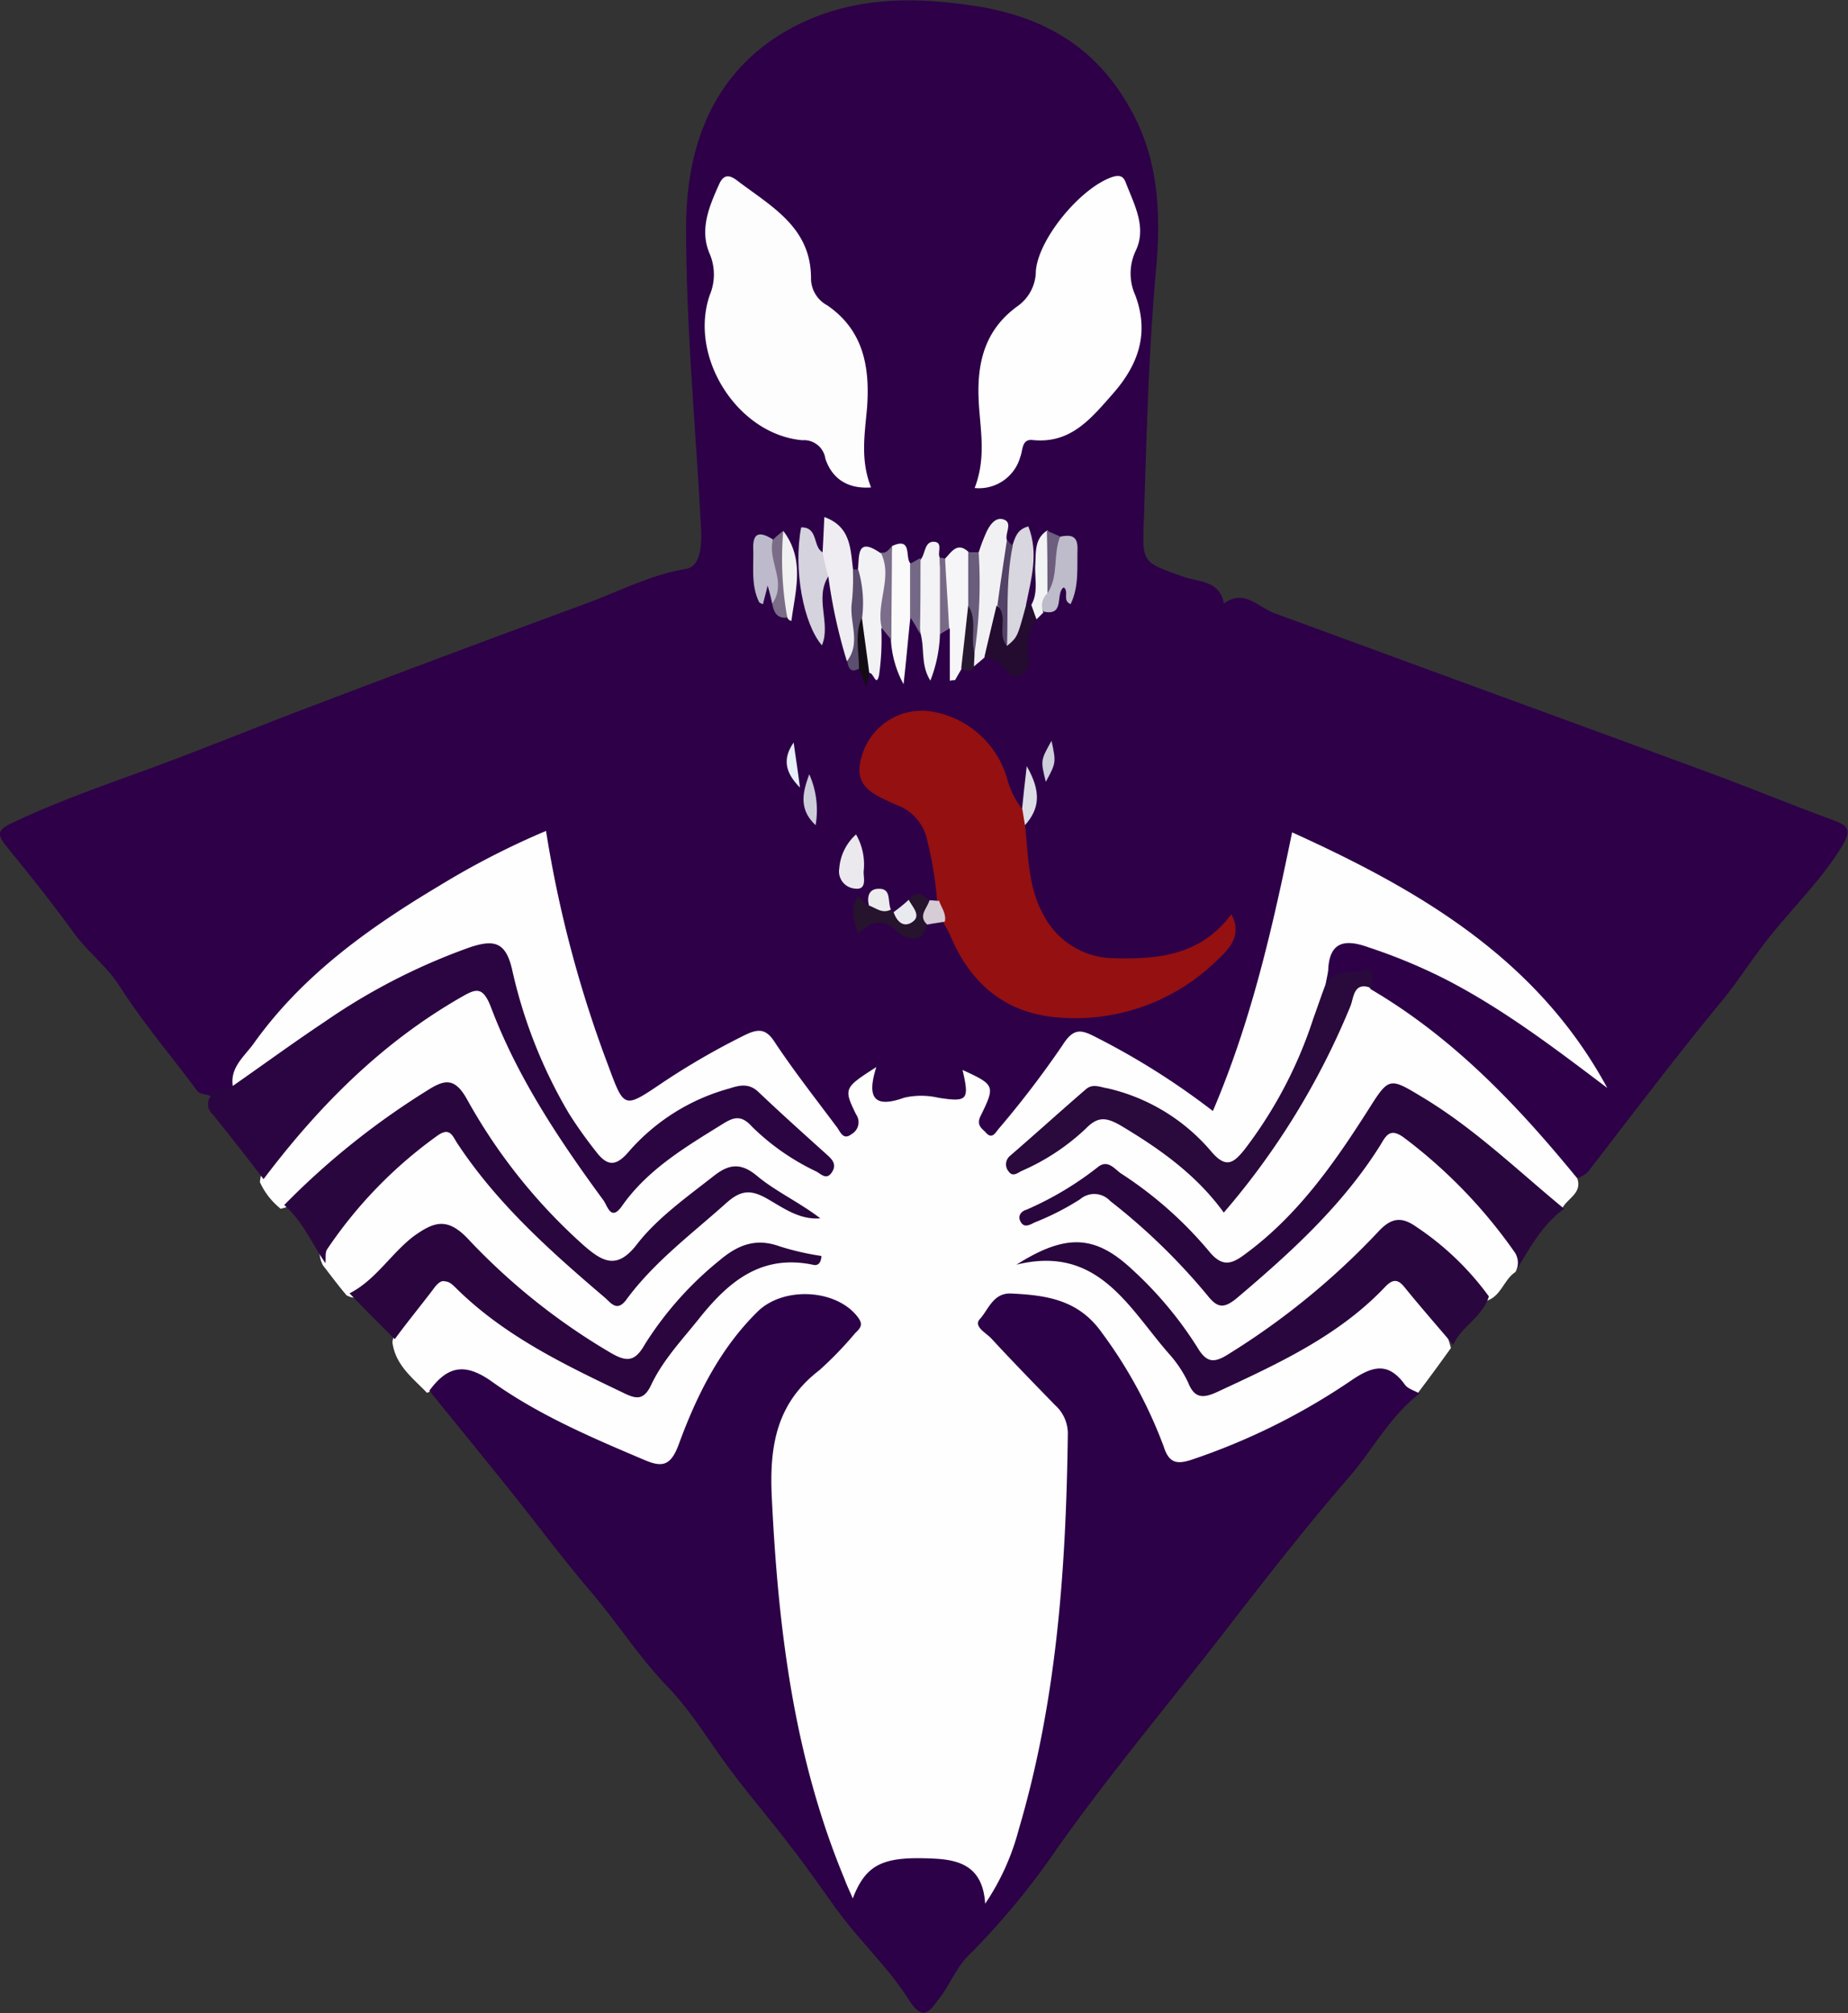 <svg xmlns="http://www.w3.org/2000/svg" viewBox="0 0 192.91 210.12"><rect x="0" y="0" width="192.91" height="210.12" fill="#333333" stroke="none"/><defs><style>.cls-1{fill:#2d0048;}.cls-2{fill:#fefefe;}.cls-3{fill:#2c0147;}.cls-4{fill:#2b0541;}.cls-5{fill:#2a063e;}.cls-6{fill:#2a063f;}.cls-7{fill:#2a053e;}.cls-8{fill:#941011;}.cls-9{fill:#fefdfe;}.cls-10{fill:#2a093c;}.cls-11{fill:#efedf2;}.cls-12{fill:#f1f1f4;}.cls-13{fill:#f2f2f5;}.cls-14{fill:#f6f6f8;}.cls-15{fill:#f3f2f5;}.cls-16{fill:#d5d3dd;}.cls-17{fill:#fafafb;}.cls-18{fill:#d8d6de;}.cls-19{fill:#240c30;}.cls-20{fill:#bebbca;}.cls-21{fill:#26132d;}.cls-22{fill:#bdbacb;}.cls-23{fill:#ebe9ee;}.cls-24{fill:#f1f1f2;}.cls-25{fill:#5c4e6e;}.cls-26{fill:#f2f3f4;}.cls-27{fill:#6a5d7c;}.cls-28{fill:#7c6e8b;}.cls-29{fill:#7b6d87;}.cls-30{fill:#746886;}.cls-31{fill:#534367;}.cls-32{fill:#786a87;}.cls-33{fill:#271831;}.cls-34{fill:#140c14;}.cls-35{fill:#cdccda;}.cls-36{fill:#dddde6;}.cls-37{fill:#6d5e7e;}.cls-38{fill:#cecfdb;}.cls-39{fill:#ececee;}.cls-40{fill:#d5ccd5;}.cls-41{fill:#e8eff8;}.cls-42{fill:#e9eaef;}</style></defs><title>Asset 7</title><g id="Layer_2" data-name="Layer 2"><g id="Layer_1-2" data-name="Layer 1"><path class="cls-1" d="M21.94,114.38c-.48-.18-1.09-.18-1.33-.48-2.72-3.68-5.67-7.12-8.15-11-1.27-2-3.32-3.56-4.77-5.55C5.47,94.28,3.05,91.26.64,88.3c-1.15-1.39-.66-1.81.78-2.47C6.13,83.59,11.08,81.9,16,80.09c5.55-2.05,11-4.29,16.6-6.4Q46.87,68.26,61.18,63c3.44-1.27,6.7-3,10.44-3.62,1.51-.24,1.63-2.47,1.57-4-.54-10.5-1.57-21.07-1.57-31.57,0-8.87,3-16.84,11.59-21.19,6-3,12.31-3,19-1.93,7.54,1.27,12.8,4.83,16.18,11.41,2.6,5,2.78,10.56,2.29,16-.78,8.69-1,17.44-1.27,26.14-.18,4.53-.18,4.41,4,5.92,1.57.6,3.92.36,4.35,2.84,2.11-1.57,3.56.36,5.25,1,7.61,2.78,15.27,5.61,22.88,8.39,7.42,2.72,14.85,5.43,22.21,8.15,4.47,1.63,8.81,3.44,13.28,5.07,1.57.6,1.93,1,.91,2.72-2.41,3.92-5.79,7-8.51,10.68-1.45,1.93-2.78,4-4.35,5.85-4.71,5.73-9.17,11.65-13.7,17.5a3.24,3.24,0,0,1-1,.6c-1.21.18-1.87-.66-2.47-1.45A73.41,73.41,0,0,0,144.47,105a4.16,4.16,0,0,1-1.63-1.75c-.36-1.27-1.27-1-2.17-.85s-1.57,1-2.54.36c-.78-4.41,1.09-6.22,5.31-4.89,8.33,2.66,15.51,7.36,21.85,12.49-6.4-9.6-16.12-15.75-26.62-20.88-2.9-1.45-3-1.39-3.62,1.87a140.27,140.27,0,0,1-6,21.49c-1.39,3.56-2.35,3.86-5.55,1.75-2.54-1.69-5-3.32-7.67-4.83-2.17-1.21-3.68-1.09-5,1.21a33.93,33.93,0,0,1-4.83,6.16c-.85.91-1.69,2.29-3.26,1.45s-1-2.23-.6-3.5A1.62,1.62,0,0,0,102,114c-1.63,1.87-3.8,1.57-5.92,1.39s-4.59,1.51-5.73-1.75c-.85.78-.42,1.57-.36,2.35.06,1,.12,2.11-1,2.6s-1.93-.24-2.66-.91A37.13,37.13,0,0,1,81,110.7c-1.21-1.93-2.66-2.17-4.59-1.15-2.84,1.57-5.49,3.32-8.15,5.13-3,2-3.86,1.69-5.13-1.51A112.4,112.4,0,0,1,56.59,90.6c-.36-2-1-2.29-2.78-1.39C44.76,93.73,36.25,99,29.43,106.65a30,30,0,0,0-4.59,6.7C24.18,114.5,23.15,114.62,21.94,114.38Z"/><path class="cls-2" d="M24.3,113.35c-.3-1.93,1.21-3.08,2.17-4.41,5.07-7.12,12-12.07,19.38-16.48A84.26,84.26,0,0,1,57,86.73a123.69,123.69,0,0,0,6.52,24.57c1.63,4.41,1.63,4.41,5.49,1.81A76.05,76.05,0,0,1,77.84,108c1.39-.66,2.17-.6,3.08.85,2,3,4.23,5.85,6.4,8.75.36.42.66,1.51,1.57.78a1.42,1.42,0,0,0,.48-2.05c-1.33-2.72-1.27-2.78,2.11-4.95-1,3.14-.3,4.35,2.9,3.2a7.88,7.88,0,0,1,3.56,0c3.08.48,3.26.24,2.54-2.9,3.38,1.57,3.44,1.63,1.87,4.83-.48,1,.24,1.33.6,1.75.66.72,1-.12,1.39-.54a101.68,101.68,0,0,0,6.58-8.63c1.15-1.81,1.93-1.63,3.44-.85a76.71,76.71,0,0,1,12.25,7.73c4-9.36,6.22-19.07,8.27-29.09,13.46,6.1,25.65,13.28,32.9,26.68-5.43-4.1-10.8-8.21-16.9-11.35a57.7,57.7,0,0,0-8-3.32c-2.35-.85-4.1-.72-4.23,2.35-.06.6-.24,1.15-.3,1.75.78,1.21.18,2.35-.24,3.44a50.88,50.88,0,0,1-6.64,13.16c-2.29,3.26-3.68,3.38-6.52.66a23.21,23.21,0,0,0-6.7-4.59c-2.41-1.15-4.59-1-6.64.91-1.45,1.39-3,2.78-4.77,4.35a27.7,27.7,0,0,0,5.73-3.74,3.92,3.92,0,0,1,5-.3,45.08,45.08,0,0,1,8.27,6c2.11,2.05,2.11,2.11,3.92-.36,3.74-5.13,7.24-10.38,9.6-16.36a9.32,9.32,0,0,1,1.39-2.66c.66-.78,1.45-1.57,2.35-.24,8.63,5.07,15.33,12.13,21.55,19.74.54,1.57-1.09,2.11-1.57,3.14-1.63.3-2.6-.85-3.62-1.75a86.5,86.5,0,0,0-11.17-8.69c-2.9-1.81-3.2-1.75-5,1a59.22,59.22,0,0,1-11,13.46c-3.74,3.2-4.59,3.2-8-.24a73.25,73.25,0,0,0-6.16-5.31c-2-1.63-3.86-1.93-5.92-.12a7.6,7.6,0,0,1-2.72,1.51,2.32,2.32,0,0,0,.72-.3c4.83-2.47,5.07-2.41,9,1.33,2.35,2.23,4.65,4.47,6.82,6.82,1.15,1.21,2,1.21,3.32.18a70.62,70.62,0,0,0,13.22-13.94c1.93-2.78,2.9-3,5.61-1a45.57,45.57,0,0,1,9.6,10,3.4,3.4,0,0,1,.42,3.68c-1.21.78-1.51,2.54-3,3-2.11-.12-2.9-2-4.16-3.26-4.65-4.47-5.07-4.47-9.6.06a59,59,0,0,1-12.07,9.42c-2.84,1.69-3.8,1.45-5.92-1.09a67.54,67.54,0,0,0-4.89-6.1c-2.66-2.66-5.49-4.77-8.69-3.38,2.05-.72,4.35.54,6.46,2.54a44,44,0,0,1,7.3,8.75c1.27,2.05,2.66,2.29,4.77,1.21,5.13-2.6,10.2-5.19,14.55-9,2.17-1.87,3.38-1.75,5.37.42a11.06,11.06,0,0,1,3.14,5.37c-1.21,1.69-2.41,3.32-3.68,5-.48.12-1.15.24-1.45,0-2.54-2.05-4.53-.66-6.76.66A71.75,71.75,0,0,1,126,152.89c-4,1.39-4.59,1.09-6.28-2.6a50.63,50.63,0,0,0-6.46-10.86c-1.81-2.29-4.29-2.84-6.94-3a2.19,2.19,0,0,0-2.23,1.21c-.48.91.18,1.51.66,2.17a56.1,56.1,0,0,0,5,5.67,7.1,7.1,0,0,1,2.29,5.07c.24,13.76-1,27.28-4.83,40.56a30.59,30.59,0,0,1-2.72,6.7c-.91,1.63-1.87,1.93-3.08.12-2.05-2.9-7.85-3.5-10.38-1.21s-3.2,2.23-4.53-1.15a95.77,95.77,0,0,1-5.92-22.39c-1-6.88-.91-13.82-1.45-20.76a8.18,8.18,0,0,1,2.6-6.76c1.81-1.75,3.26-3.86,5-5.61.66-.66,1.27-1.33.66-2.35a2.34,2.34,0,0,0-2.23-1.27c-2.66.18-5.13.6-6.94,3a47.07,47.07,0,0,0-6,10.38c-1.93,4.71-2.6,4.89-7.24,3a65.62,65.62,0,0,1-13.16-6.64,6.79,6.79,0,0,0-7.24-.78c-1.51-1.57-3.32-2.9-3.62-5.31a9.72,9.72,0,0,1,1.15-3c2.9-4.16,4.23-4.35,8-1.15,4.29,3.56,9.23,6,14.24,8.39,1.51.72,2.41.3,3.2-1.09,2.17-3.92,5.55-6.82,8.63-10a5.77,5.77,0,0,1,5.43-1.87c-4-.48-4.35-.42-7.42,2.47a49.22,49.22,0,0,0-6,6.7c-2.11,3-3.08,3.14-6.22,1.15A84.38,84.38,0,0,1,48.5,131.1c-2.72-2.6-3-2.66-5.92-.12a45.5,45.5,0,0,0-3.5,3.32c-.78.78-1.63,1.57-2.9.91-.85-1-1.63-2.05-2.47-3.14-.78-1.51-.12-2.72.72-3.86a37.35,37.35,0,0,1,9.11-9.11c2.47-1.75,3.44-1.69,5.25.78,3.62,5,8.21,9.05,12.55,13.4,1.81,1.81,3.2,1.87,4.89-.24a48.51,48.51,0,0,1,7.3-6.76c3.5-2.9,3.74-3,7.67-.85a8.06,8.06,0,0,0,1.45.72c-.18-.12-.54-.24-.85-.42-5.55-3-4.59-3.92-10.92,1.27-1.45,1.21-2.72,2.66-4.16,4-2.47,2.29-3.86,2.41-6.58.24a53.54,53.54,0,0,1-11-13.1c-2.72-4.29-2.66-4.29-6.76-1.57a88.92,88.92,0,0,0-10,7.85,6.07,6.07,0,0,1-3.08,1.75,7.56,7.56,0,0,1-2.17-2.78,6.18,6.18,0,0,1,1.15-3c4.95-6.16,10.44-11.65,17.26-15.81,4-2.41,4.89-2.17,6.82,2a117.37,117.37,0,0,0,9.78,16.6c1.15,1.69,2.05,1.81,3.5.3a36.53,36.53,0,0,1,7.85-6.1c2.23-1.39,4.23-1.45,6.28.54a23.11,23.11,0,0,0,5.31,3.56c-2.23-2.54-4.47-3.92-6.34-5.73-1.21-1.15-2.6-.85-3.92-.3a26,26,0,0,0-8.33,5.25c-2.47,2.29-3.5,2.29-5.67-.24-3.14-3.62-5-8-6.64-12.43-.66-1.81-1.21-3.62-1.81-5.43-.85-2.78-1.33-3.08-4.1-2.11a56.44,56.44,0,0,0-12.07,6,101.51,101.51,0,0,0-8.87,6.22C26.59,113.11,25.69,114.2,24.3,113.35Z"/><path class="cls-3" d="M44.82,145.16c1.87-2.54,3.68-3,6.58-.91,4.83,3.44,10.32,5.79,15.75,8.09,1.93.85,2.84.72,3.68-1.51,1.87-5.13,4.29-10,8.21-13.88,2.66-2.66,8-2.41,10.32.3.72.85.66,1.21-.06,1.87A38.32,38.32,0,0,1,85.56,143c-4.41,3.38-5.25,7.73-5,13.16.66,13.76,2.29,27.22,7.61,40,.24.66.54,1.27.85,2,1.39-3.62,3.2-4.41,8.39-4.16,2.9.12,5.19.91,5.43,4.71a25.15,25.15,0,0,0,3.5-7.73c4-13.52,4.95-27.4,5.13-41.41a4,4,0,0,0-1.33-2.9c-2.23-2.29-4.47-4.59-6.64-6.94-.54-.6-1.93-1.27-1.21-2.05.91-1,1.39-2.78,3.32-2.66,3.68.18,7,.66,9.42,4.1A48,48,0,0,1,121.48,151c.54,1.69,1.33,1.87,2.84,1.39A68.12,68.12,0,0,0,141,144.13c2.29-1.57,3.92-2,5.67.42.3.42,1,.6,1.51.91-3.14,2.41-4.95,6-7.48,8.87-4.65,5.37-9,11-13.34,16.6-5.67,7.3-11.65,14.43-17,22a78.47,78.47,0,0,1-9.3,11.23c-1.27,1.27-1.93,3.08-3.08,4.53-.91,1.15-1.57,2.47-3.14,0-2.23-3.5-5.37-6.34-7.79-9.78-1.51-2.11-3-4.23-4.59-6.28-2.11-2.78-4.41-5.43-6.46-8.21s-4-6-6.34-8.39c-2.9-3-5.13-6.52-7.79-9.66-3-3.5-5.73-7.18-8.63-10.8S47.6,148.6,44.82,145.16Z"/><path class="cls-4" d="M24.3,113.35c3.2-2.23,6.34-4.53,9.6-6.7a64.65,64.65,0,0,1,15.21-7.79c2.41-.78,3.68-.6,4.35,2.35a51.37,51.37,0,0,0,5.92,15,45.79,45.79,0,0,0,2.78,3.92c1.09,1.45,2,1.81,3.44.12a21.42,21.42,0,0,1,10.56-6.64c1.09-.36,2.05-.54,3,.36,2.35,2.23,4.71,4.35,7.12,6.52.54.48,1.09,1,.6,1.81-.6,1-1.21.18-1.75-.06a24.36,24.36,0,0,1-6.64-4.65c-1.09-1.21-1.87-1-3-.3C71.62,119.69,67.7,122,65,125.78c-1.21,1.81-1.57.12-2-.48-4.65-6.34-9-12.86-11.77-20.22-.85-2.17-1.57-1.87-3.08-1-8.33,4.77-14.91,11.41-20.64,19-1.75-2.29-3.5-4.53-5.31-6.76a1.41,1.41,0,0,1-.24-1.87C22.25,113,23.69,114.08,24.3,113.35Z"/><path class="cls-5" d="M158.35,132.48a2.07,2.07,0,0,0-.18-1.69,52.68,52.68,0,0,0-11.65-12.07c-1.39-1-1.81-.24-2.41.78-3.92,6.28-9.36,11.23-15,16-1.39,1.15-2.05,1-3.08-.3a65.16,65.16,0,0,0-10.14-9.84,2.26,2.26,0,0,0-3.14-.18A27.75,27.75,0,0,1,108,127.6c-.48.24-1.15.66-1.51-.18-.24-.54.12-1,.66-1.15a33.65,33.65,0,0,0,7.48-4.47c1-.78,1.69.18,2.35.66a41.07,41.07,0,0,1,9.23,8.15c1.33,1.63,2.29,1.39,3.68.36,5.49-4,9.3-9.42,12.86-15,2.29-3.62,2.23-3.56,5.92-1.33,5.37,3.26,9.84,7.61,14.61,11.53C161,127.84,159.74,130.19,158.35,132.48Z"/><path class="cls-6" d="M29.67,125.78a80.1,80.1,0,0,1,15-12c1.81-1.15,2.84-1.27,4.1,1A58.14,58.14,0,0,0,60.94,130c2,1.75,3.5,2.54,5.55-.12s5.07-4.83,7.85-7c1.57-1.27,2.84-1.69,4.71-.12s4.47,2.78,6.58,4.41c-2.17.18-3.86-1.09-5.55-2.05s-2.72-.91-4.23.42c-3.56,3.2-7.48,6.1-10.38,10-1,1.45-1.63.54-2.29-.06-5.67-4.83-11.23-9.78-15.39-16.06-.54-.78-.78-1.87-2.17-.85a46.43,46.43,0,0,0-11.47,11.83c-.24.36-.12,1-.18,1.45C32.57,129.83,31.6,127.47,29.67,125.78Z"/><path class="cls-5" d="M151.71,140.39c-1.69-2-3.38-3.92-5.07-6-.72-.91-1.27-.91-2.11,0-4.89,5.13-11.23,8-17.5,10.92-1.45.66-2.35.66-3-1a12.46,12.46,0,0,0-2-3c-4.23-4.83-7.42-11.41-15.93-9.3,5.25-3.32,8.27-3.08,12.13.54a39.46,39.46,0,0,1,6.76,8.09c1,1.69,1.81,1.63,3.32.66a77.24,77.24,0,0,0,15.57-12.74c1.39-1.51,2.47-1.57,4-.48a29.68,29.68,0,0,1,7.54,7.24C154.73,137.55,152.5,138.46,151.71,140.39Z"/><path class="cls-7" d="M36.49,135c2.72-1.39,4.29-4.1,6.64-5.92,2.17-1.57,3.56-2.05,5.73.24a66.73,66.73,0,0,0,14.79,11.83c1.69,1,2.6,1.09,3.68-.85a35.75,35.75,0,0,1,7.79-8.75c1.93-1.63,3.8-2.35,6.28-1.45a28.33,28.33,0,0,0,4.35,1c-.06,1-.6,1-.91.91-5.31-1.09-8.69,1.69-11.71,5.43-1.81,2.29-3.86,4.41-5.13,7.06-.78,1.69-1.57,1.57-3,.85-6.28-3-12.49-6-17.5-11-1-1-1.57-.78-2.29.24-1.33,1.75-2.72,3.44-4,5.19C39.63,138.22,38.06,136.65,36.49,135Z"/><path class="cls-8" d="M107,86.13c.36,3.14.3,6.46,1.93,9.36a8.36,8.36,0,0,0,7.3,4.53c4.59.12,9.05-.24,12.31-4.59,1.21,2.23-.3,3.68-1.45,4.77a21.18,21.18,0,0,1-16.72,6c-5.61-.48-9.17-3.68-11.23-8.69a13.57,13.57,0,0,0-.72-1.27,1.79,1.79,0,0,1-.6-2.17,37.1,37.1,0,0,0-1-6.22A5,5,0,0,0,93.53,84c-2.11-1-4.53-1.75-3.62-4.89a6.52,6.52,0,0,1,7-4.89,9.87,9.87,0,0,1,8.21,7,8.8,8.8,0,0,0,1.57,3.2C107.71,84.86,107.35,85.53,107,86.13Z"/><path class="cls-9" d="M90.93,50.88c-2.54.18-4.1-1-4.77-3a2.26,2.26,0,0,0-2.41-1.93c-6.76-.6-11.89-8.69-9.66-15.15a5.55,5.55,0,0,0,0-4.29C73,24,74,21.61,75.06,19.25c.48-1.09,1.09-1,1.87-.42,3.56,2.72,7.79,4.89,7.73,10.32a3.21,3.21,0,0,0,1.69,2.72c3.8,2.6,4.47,6.46,4.16,10.68C90.27,45.33,89.79,48,90.93,50.88Z"/><path class="cls-2" d="M101.74,50.94c1.27-3.26.54-6.28.42-9.23-.18-4,.72-7.36,4.1-9.78a4.51,4.51,0,0,0,1.87-3.62c.24-3.38,4.71-8.75,8-9.84.78-.24,1.15-.06,1.39.6.91,2.35,2.23,4.71,1,7.18a5.53,5.53,0,0,0,0,4.59c1.45,3.92.36,7.18-2.35,10.26-2.29,2.6-4.41,5.25-8.39,4.83-1.15-.12-1,1.09-1.27,1.75A4.48,4.48,0,0,1,101.74,50.94Z"/><path class="cls-10" d="M143.2,103.15c-1.93-.78-1.87,1-2.23,1.87a78.8,78.8,0,0,1-13.22,21.55c-2.9-4-6.76-6.7-10.8-9.11-1.39-.78-2.29-1-3.56.3a23.11,23.11,0,0,1-6.76,4.47c-.36.18-.91.66-1.33.06a1.15,1.15,0,0,1,.12-1.63c2.66-2.29,5.25-4.65,7.91-6.94.72-.66,1.51-.24,2.29-.12a20.07,20.07,0,0,1,10.86,6.64c1.51,1.75,2.29,1.15,3.38-.18a45.57,45.57,0,0,0,7.24-13.76c.42-1.15.78-2.23,1.21-3.38.85-2.05,2.84-1.21,4.29-1.75C143.26,101,143.39,101.22,143.2,103.15Z"/><path class="cls-11" d="M88.4,69a54.62,54.62,0,0,1-1.93-8.81c-.85-.72-1.33-1.51-.6-2.54.06-1.15.12-2.29.18-3.68,2.78,1,2.72,3.32,3,5.49,1.39,2.9.78,5.85.48,8.81C89.49,68.81,89,69.11,88.4,69Z"/><path class="cls-12" d="M102.82,68.57c-.36.36-.78.66-1.15,1a1.81,1.81,0,0,1-.66-1.93c.54-2.17.24-4.41.3-6.58.06-1.21-.06-2.41.85-3.38a18.26,18.26,0,0,1,.72-1.93c.36-.85,1-1.87,1.93-1.51s.06,1.45.3,2.17a12.47,12.47,0,0,1-.18,6.82C104.88,65.19,104.57,67.18,102.82,68.57Z"/><path class="cls-13" d="M92,65.61a26.29,26.29,0,0,1-.24,4.89c-.3,1.27-.6-.36-1-.24-1.57-1.69-1.27-3.8-1.27-5.79,0-1.69-.06-3.32.06-5,.18-1.39-.18-3.5,2.35-1.75a2.09,2.09,0,0,1,1.39,2.6C92.87,62.11,93.29,64.1,92,65.61Z"/><path class="cls-14" d="M98.66,58.3c.66-.66,1.27-1.81,2.47-.66,1,1.69.36,3.56.54,5.37.06,2.35,0,4.65-1.27,6.76L99.69,71a1.67,1.67,0,0,0-.54.06V65.67C97.94,63.25,96.85,60.9,98.66,58.3Z"/><path class="cls-15" d="M98.12,66.21a14.46,14.46,0,0,1-1,4.83c-1-1.57-.6-3.26-1-4.83-.54-2.66-1.57-5.31.06-7.91.42-.6.36-1.81,1.33-1.75s.3,1.15.6,1.69C98.12,60.9,99.08,63.56,98.12,66.21Z"/><path class="cls-16" d="M85.86,57.64c.18.85.36,1.69.6,2.54-1.45,2.29.3,4.89-.66,7.18-1.93-2.23-3-7.91-2.17-12.31C85.44,55,84.84,57.1,85.86,57.64Z"/><path class="cls-17" d="M93.11,57c2.17-1,1.33,1.21,1.93,1.81a6.61,6.61,0,0,1,0,5.55c-.24,2.23-.42,4.41-.72,7.06A11,11,0,0,1,93,66.75C92.08,63.56,92.87,60.3,93.11,57Z"/><path class="cls-18" d="M105.66,57c.3-.85.48-1.75,1.69-2.05,1.09,2.78.3,5.49-.24,8.15.85,1.63-.3,2.9-.78,4.23-.42,1.15-1.21.66-1.69-.18C104.76,63.74,104.27,60.24,105.66,57Z"/><path class="cls-19" d="M105.12,67.42c1.09-.91,1.09-.91,2-4.29h.54c.54.36,1,.78.54,1.51a4.43,4.43,0,0,0-.85,3.56c.18,1,.12,1.81-.85,2.29s-1.33-.48-1.93-1a2.9,2.9,0,0,0-1.81-.91c.42-1.81.85-3.62,1.27-5.37C105.84,64.28,104.33,66.09,105.12,67.42Z"/><path class="cls-20" d="M110.73,56c1-.18,1.75-.12,1.75,1.21-.06,2,.18,4-.72,5.85-.91-.36-.12-1.33-.72-1.75-.91.6.18,3-2.05,2.54-.72-.6-.42-1.27-.18-1.93C109.71,60.05,108.44,57.4,110.73,56Z"/><path class="cls-21" d="M94.86,93.92c.72-1,1.45-.6,2.11.06.66.91-.12,1.69-.24,2.54-.36,2.6-3,.91-3,.78-1.39-1.45-2.72-1.21-4.16.12-.54-1.51-.78-2.72,0-3.86.36.3.72.66,1.09,1,.91-.6,1.63-.12,2.29.42a1.6,1.6,0,0,0,.36.3C94.56,95.61,94.68,94.76,94.86,93.92Z"/><path class="cls-22" d="M80.61,63c-.12-.54-.24-1.09-.48-1.87-.18.78-.36,1.39-.48,1.93-.18-.06-.36-.12-.42-.24-.85-1.75-.54-3.68-.6-5.55s.85-1.69,2-1a6.92,6.92,0,0,1,1.27,4.47C81.88,61.74,82.06,62.83,80.61,63Z"/><path class="cls-23" d="M89.36,87.1A6.29,6.29,0,0,1,90.15,91c0,.66.36,1.93-.91,1.75a1.8,1.8,0,0,1-1.63-2.11A5.3,5.3,0,0,1,89.36,87.1Z"/><path class="cls-24" d="M81.76,55.41c2.29,3,1.27,6.22.85,9.42-.06-.06-.18-.06-.24-.12a.83.83,0,0,1-.18-.24A13.37,13.37,0,0,1,81.76,55.41Z"/><path class="cls-25" d="M89.61,59.51A12.46,12.46,0,0,1,90,64.46c-.66,1.75.48,3.62-.3,5.31-.91.54-1.15-.06-1.27-.78,1.45-1.87.24-4,.48-6a23.16,23.16,0,0,0,.12-3.56A1.67,1.67,0,0,1,89.61,59.51Z"/><path class="cls-26" d="M109.34,61.93a1.74,1.74,0,0,0-.42,2l-.72.72c-.18-.48-.36-1-.54-1.51.78-1.39.3-2.9.42-4.35.06-1.27-.06-2.6,1.27-3.44C110.37,57.52,109.83,59.69,109.34,61.93Z"/><path class="cls-27" d="M101.07,63.19V57.64h1.09a50.27,50.27,0,0,1-.42,10.44C100.47,66.63,101.92,64.76,101.07,63.19Z"/><path class="cls-28" d="M93.11,57c0,3.26-.06,6.52-.06,9.78l-1-1.21c-.66-2.66,1.21-5.31-.12-7.91C92.5,57.82,92.74,57.4,93.11,57Z"/><path class="cls-29" d="M81.76,55.41a35.08,35.08,0,0,0,.42,9.05c-1.09.12-1.39-.54-1.57-1.45,1.57-2.23-.48-4.41.06-6.64C81,56,81.4,55.71,81.76,55.41Z"/><path class="cls-30" d="M95,64.4V58.85c.36-.18.72-.42,1.09-.6,0,2.66,0,5.25-.06,7.91C95.76,65.61,95.4,65,95,64.4Z"/><path class="cls-31" d="M105.12,67.42c-1.09-1.21.18-3-1-4.23.3-2.29.66-4.59,1-6.88a3.16,3.16,0,0,0,.6.66C105,60.42,105.24,63.92,105.12,67.42Z"/><path class="cls-32" d="M98.12,66.21v-8a1.76,1.76,0,0,1,.54.12c.12,2.41.3,4.89.42,7.3C98.72,65.85,98.42,66,98.12,66.21Z"/><path class="cls-33" d="M101.07,63.19c1,1.57.18,3.32.66,4.95,0,.48-.06,1-.06,1.45-.36.72-.85.36-1.33.18C100.59,67.6,100.83,65.37,101.07,63.19Z"/><path class="cls-34" d="M89.67,69.77c0-1.81-.48-3.62.3-5.31.24,1.93.54,3.92.78,5.85-.12.42-.18.85-.36,1.39C90.15,70.92,89.91,70.38,89.67,69.77Z"/><path class="cls-35" d="M84.48,80.82a9.24,9.24,0,0,1,.66,5.31C83.33,84.44,83.81,82.63,84.48,80.82Z"/><path class="cls-36" d="M107,86.13c-.12-.6-.18-1.15-.3-1.75.12-1.21.24-2.35.48-4.41C108.74,82.69,108.5,84.44,107,86.13Z"/><path class="cls-37" d="M109.34,61.93c0-2.17,0-4.35-.06-6.52.48.18,1,.42,1.39.6C109.89,57.88,110.55,60.11,109.34,61.93Z"/><path class="cls-38" d="M109.77,77.32c.48,2.29.48,2.29-.6,4.29C108.62,79.37,108.62,79.37,109.77,77.32Z"/><path class="cls-39" d="M93,94.94c-.91.48-1.57-.18-2.29-.42-.24-.91,0-1.75,1-1.75C93.11,92.71,92.62,94.16,93,94.94Z"/><path class="cls-40" d="M96.79,96.51c-1-.91,0-1.69.24-2.54.3,0,.66.06,1,.06.24.72.78,1.33.6,2.17C97.94,96.33,97.33,96.39,96.79,96.51Z"/><path class="cls-41" d="M82.85,77.5c.18,1.39.42,2.84.66,4.71C81.82,80.52,81.76,79.07,82.85,77.5Z"/><path class="cls-42" d="M94.86,93.92c.36.72,1.33,1.63.42,2.29s-1.63.06-2-1A16.58,16.58,0,0,0,94.86,93.92Z"/></g></g></svg>